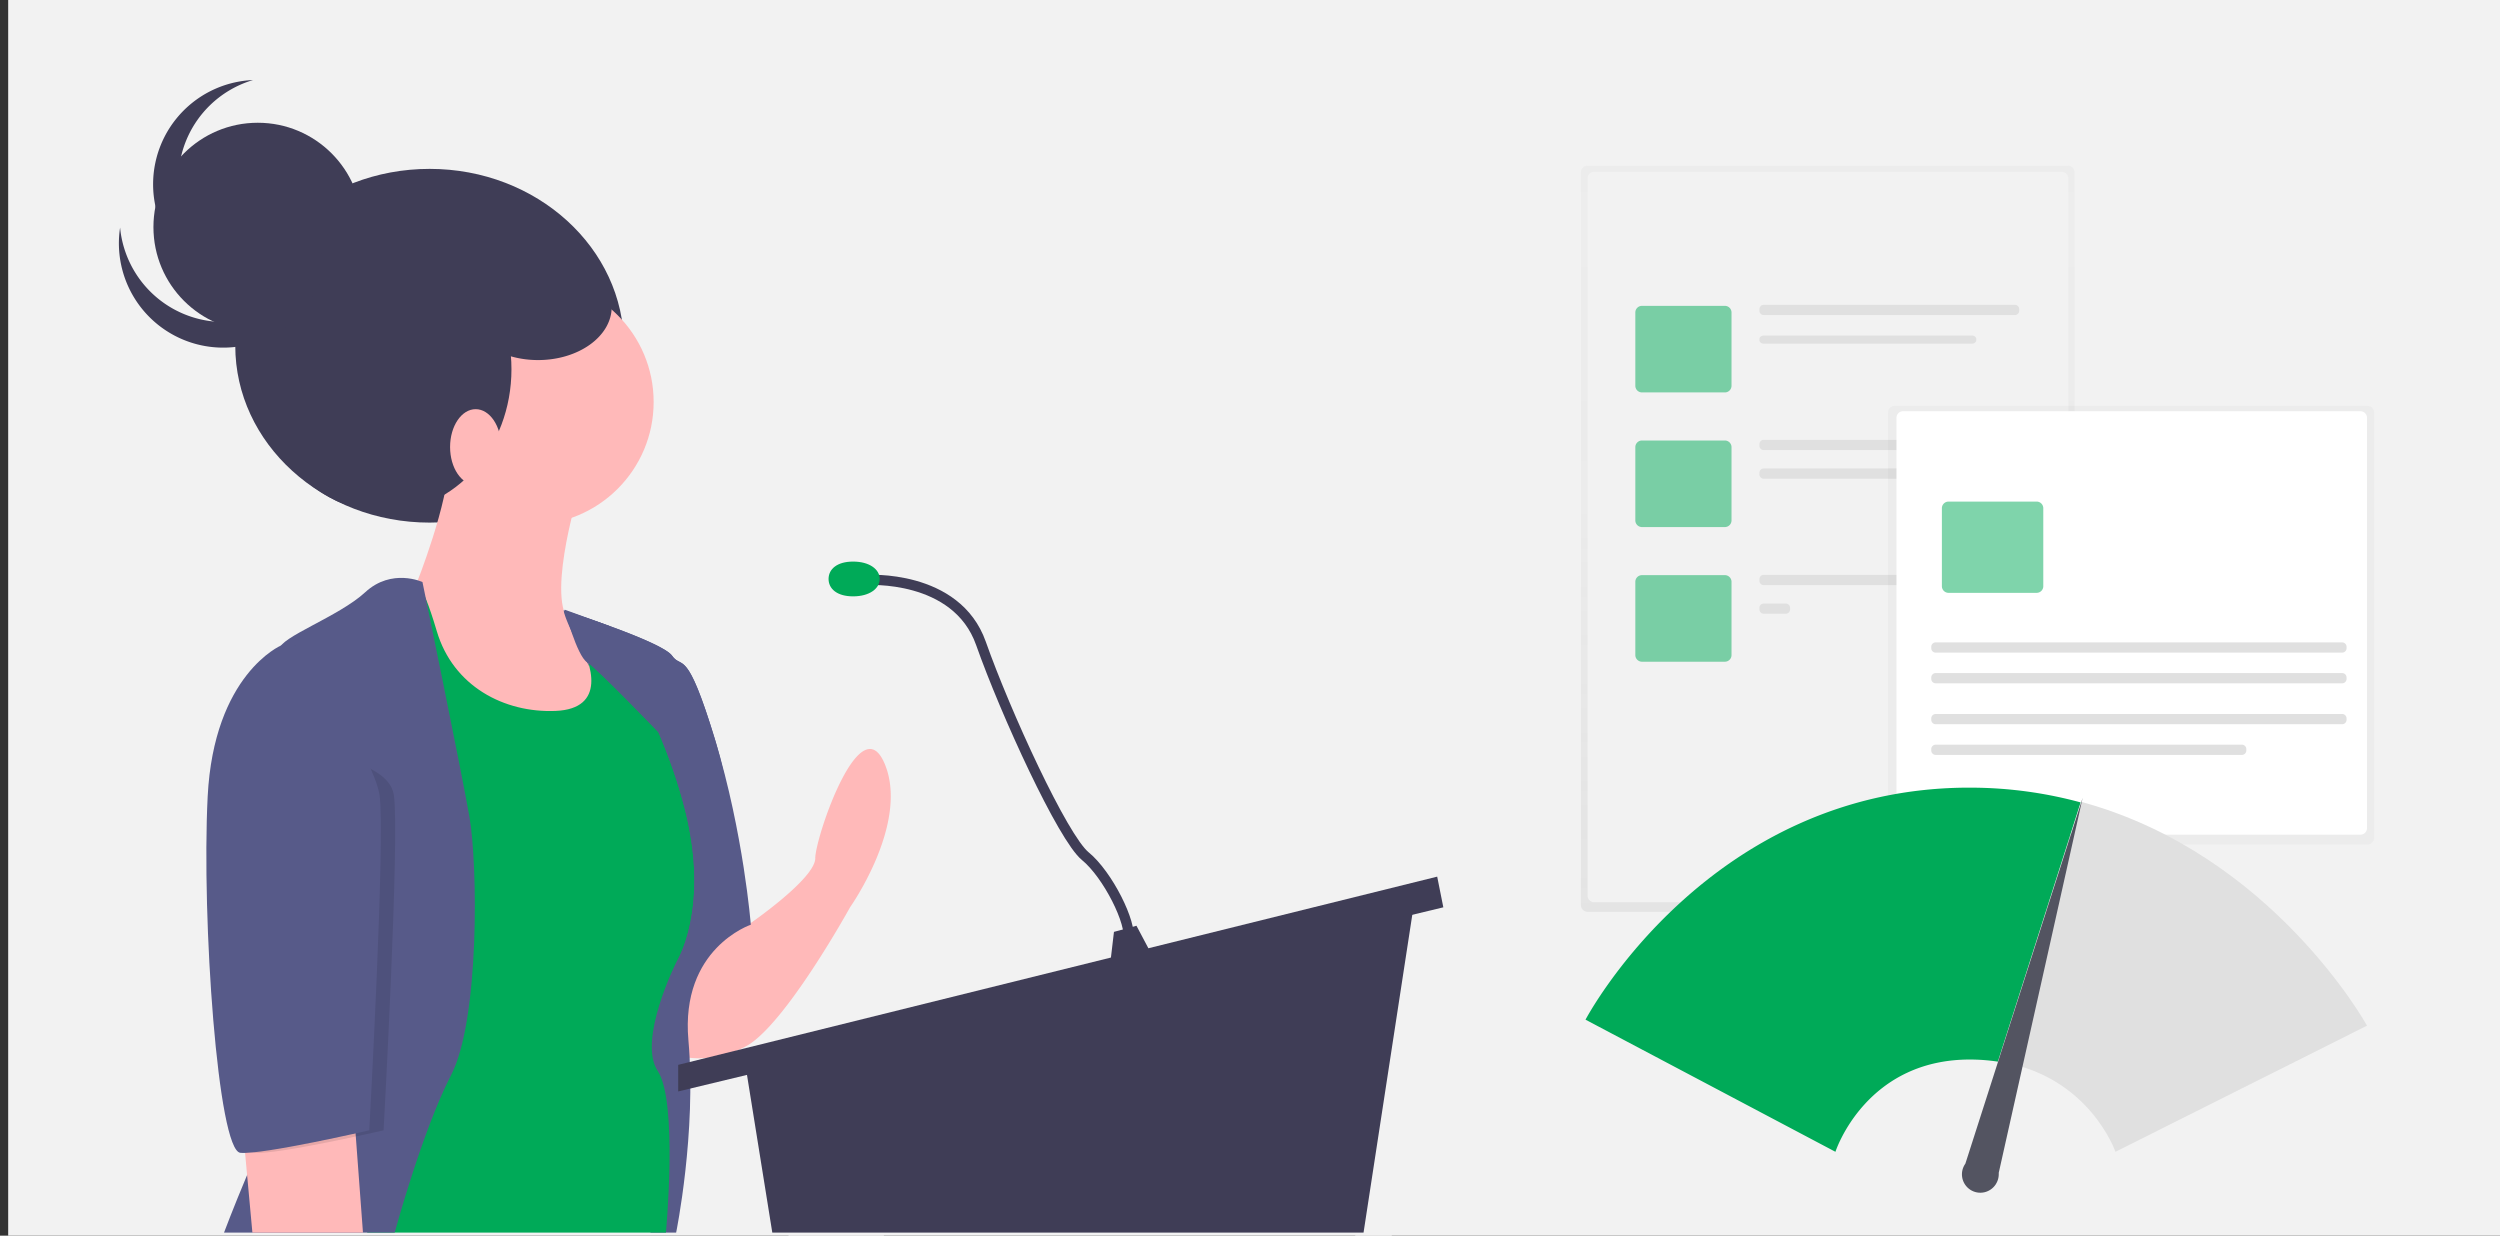<svg width="1222" height="604" fill="none" xmlns="http://www.w3.org/2000/svg"><rect width="100%" height="100%" fill="#333333" stroke="none"/><path fill="#F2F2F2" d="M4 0h1218v604H4z"/><path d="M680.584 566.656l-4.873-60.576-13.926 64.057s.184 16.161.645 33.863h17.841c.601-20.236.313-37.344.313-37.344zM429.99 588.199a123.33 123.33 0 0 1-2.898-17.221l-1.949-20.955c-.82-5.739-1.662-10.795-2.509-15.258-6.208-31.823-12.616-32.974-12.616-32.974-.276.211-.543.445-.819.685a20.802 20.802 0 0 0-2.098 2.214c-10.206 12.973-17.13 46.619-20.768 68.939-2.009 12.329-3.01 21.201-3.01 21.201s.91 3.779 2.15 9.17h46.575a82.79 82.79 0 0 0-2.058-15.801z" fill="#F2F2F2"/><path d="M210 255.45c52.467 0 95-38.705 95-86.45 0-47.745-42.533-86.45-95-86.45s-95 38.705-95 86.45c0 47.745 42.533 86.45 95 86.45z" fill="#3F3D56"/><path d="M366.5 451.5s32-22 32-32 22-75 34-46-17 70-17 70-32 58-51 68-35 4-35 4v-27l18.282-27.057A22.597 22.597 0 0 1 366.5 451.5z" fill="#FFB9B9"/><path d="M275.544 298.336S323.5 313.5 328.5 320.5c5 7 7-5 21 41S367 452 367 452s-34.5 11.5-30.5 56.5-6 94-6 94h-12.484l-27.516-85 33-129s-46.913-79.327-47.956-90.164z" fill="#575A89"/><path d="M259.5 256.5c33.137 0 60-26.863 60-60s-26.863-60-60-60-60 26.863-60 60 26.863 60 60 60z" fill="#FFB9B9"/><path d="M282.5 241.5s-17 56-2 64 32 44 32 44l-26 29h-60l-27-30-11-51 15-12s16-40 16-61 63 17 63 17z" fill="#FFB9B9"/><path d="M287.5 303.5s-12-3-5 9 14 34-11 35-50-12-58-39-11-25-14-24-35 34-35 34l11 62 4 222h146s6-64-4-79 9-53 9-53 17-26 4-76-42-91-47-91z" fill="#00AA58"/><path d="M206.5 284.5s-15-7-28 5-42 22-42 28 25 177 8 207-35 78-35 78h83.413s13.587-50 27.587-77 13-103 9-126-23-115-23-115z" fill="#575A89"/><path d="M118.5 549.5l4.87 53h54.047l-4.917-66-54 13z" fill="#FFB9B9"/><path d="M364.5 521.5l13 81h289l25-163-327 82z" fill="#3F3D56"/><path d="M702.5 428.5l3 15-374 90v-13l371-92z" fill="#3F3D56"/><path d="M544.5 455.5l-2 17 22-3-9-17-11 3z" fill="#3F3D56"/><path d="M423.5 283.5s44-3 56 31 40 95 51 104 23 33 21 41" stroke="#3F3D56" stroke-width="5" stroke-miterlimit="10"/><path d="M430 283c0 4.694-4.992 8.5-13 8.5s-12-3.806-12-8.5 3.992-8.5 12-8.5 13 3.806 13 8.5z" fill="#00AA58"/><path d="M356 439s7.5-31.5-6.5-77.5-16-34-21-41-52.956-22.164-52.956-22.164c.343 3.561 5.638 14.517 12.595 27.624a53.207 53.207 0 0 0-5.639-13.46c-7-12 5-9 5-9 5 0 34 41 47 91s-4 76-4 76L356 439z" fill="#575A89"/><path d="M276 298s5.92 22.458 10.96 25.729c5.04 3.271 34.93 34.325 34.93 34.325L318 333l-16-24-4.256-3.088L276 298z" fill="#575A89"/><path opacity=".1" d="M143 367l1.394-51.5s-32.894 14-35.894 74 5 173 16 174 63-11 63-11 8-145 5-164S143 367 143 367z" fill="#000"/><path d="M145.5 315.5h-8.106s-32.894 14-35.894 74 5 173 16 174 63-11 63-11 8-145 5-164-40-73-40-73z" fill="#575A89"/><path d="M188 250c34.242 0 62-31.116 62-69.5S222.242 111 188 111c-34.242 0-62 31.116-62 69.5s27.758 69.5 62 69.5z" fill="#3F3D56"/><path d="M232.5 237c6.904 0 12.5-8.283 12.5-18.5s-5.596-18.5-12.5-18.5-12.5 8.283-12.5 18.5 5.596 18.5 12.5 18.5z" fill="#FFB9B9"/><path d="M126 162c28.167 0 51-22.833 51-51 0-28.166-22.833-51-51-51-28.166 0-51 22.834-51 51 0 28.167 22.834 51 51 51z" fill="#3F3D56"/><path d="M132.592 151.857a51 51 0 0 1-47.69-.76A50.998 50.998 0 0 1 58.7 111.244a50.992 50.992 0 0 0 70.057 54.744 50.991 50.991 0 0 0 31.119-51.906 50.919 50.919 0 0 1-27.283 37.775z" fill="#3F3D56"/><path d="M98.02 119.43a51 51 0 0 1 4.499-67.861 50.996 50.996 0 0 1 21.184-12.45A50.997 50.997 0 0 0 75.53 98.443a50.99 50.99 0 0 0 23.267 34.863 51.004 51.004 0 0 0 41.531 5.652 50.928 50.928 0 0 1-42.307-19.529zM263 176c19.882 0 36-11.641 36-26s-16.118-26-36-26-36 11.641-36 26 16.118 26 36 26z" fill="#3F3D56"/><path opacity=".5" d="M1010.75 81H776a3.247 3.247 0 0 0-3.247 3.247v358.18a3.247 3.247 0 0 0 3.247 3.247h234.75c1.8 0 3.25-1.454 3.25-3.247V84.247a3.245 3.245 0 0 0-3.25-3.247z" fill="url(#paint0_linear)"/><path d="M1007.75 84H779.246A3.245 3.245 0 0 0 776 87.244v350.512a3.245 3.245 0 0 0 3.246 3.244h228.504c1.8 0 3.25-1.453 3.25-3.244V87.244a3.244 3.244 0 0 0-3.25-3.244z" fill="#F2F2F2"/><path opacity=".5" d="M843.115 149.5h-40.517a3.247 3.247 0 0 0-3.247 3.247v35.819a3.248 3.248 0 0 0 3.247 3.248h40.517a3.248 3.248 0 0 0 3.247-3.248v-35.819a3.247 3.247 0 0 0-3.247-3.247z" fill="#00AA58"/><path d="M984.964 149H862.036c-1.124 0-2.036.968-2.036 2.163v.674c0 1.195.912 2.163 2.036 2.163h122.928c1.124 0 2.036-.968 2.036-2.163v-.674c0-1.195-.912-2.163-2.036-2.163zM963.956 164H862.044c-1.129 0-2.044.775-2.044 1.73v.54c0 .955.915 1.73 2.044 1.73h101.912c1.129 0 2.044-.775 2.044-1.73v-.54c0-.955-.915-1.73-2.044-1.73z" fill="#E0E0E0"/><path opacity=".5" d="M843.115 215.316h-40.517a3.247 3.247 0 0 0-3.247 3.247v35.819a3.247 3.247 0 0 0 3.247 3.247h40.517a3.247 3.247 0 0 0 3.247-3.247v-35.819a3.247 3.247 0 0 0-3.247-3.247z" fill="#00AA58"/><path d="M984.964 215H862.036c-1.124 0-2.036.968-2.036 2.163v.674c0 1.195.912 2.163 2.036 2.163h122.928c1.124 0 2.036-.968 2.036-2.163v-.674c0-1.195-.912-2.163-2.036-2.163zM984.964 229H862.036c-1.124 0-2.036.968-2.036 2.163v.674c0 1.195.912 2.163 2.036 2.163h122.928c1.124 0 2.036-.968 2.036-2.163v-.674c0-1.195-.912-2.163-2.036-2.163z" fill="#E0E0E0"/><path opacity=".5" d="M843.115 281.131h-40.517a3.247 3.247 0 0 0-3.247 3.247v35.82a3.247 3.247 0 0 0 3.247 3.247h40.517a3.247 3.247 0 0 0 3.247-3.247v-35.82a3.247 3.247 0 0 0-3.247-3.247z" fill="#00AA58"/><path d="M984.964 281H862.036c-1.124 0-2.036.968-2.036 2.163v.674c0 1.195.912 2.163 2.036 2.163h122.928c1.124 0 2.036-.968 2.036-2.163v-.674c0-1.195-.912-2.163-2.036-2.163zM872.836 295h-10.672a2.163 2.163 0 0 0-2.164 2.163v.674c0 1.195.969 2.163 2.164 2.163h10.672a2.163 2.163 0 0 0 2.164-2.163v-.674a2.163 2.163 0 0 0-2.164-2.163z" fill="#E0E0E0"/><path opacity=".5" d="M1157.26 198.416H926.119a3.248 3.248 0 0 0-3.248 3.247v207.859a3.248 3.248 0 0 0 3.248 3.248h231.141c1.79 0 3.24-1.454 3.24-3.248V201.663a3.243 3.243 0 0 0-3.24-3.247z" fill="url(#paint1_linear)"/><path d="M1153.76 201H930.237a3.237 3.237 0 0 0-3.237 3.237v200.526a3.237 3.237 0 0 0 3.237 3.237h223.523c1.79 0 3.24-1.449 3.24-3.237V204.237a3.238 3.238 0 0 0-3.24-3.237z" fill="#fff"/><path opacity=".5" d="M995.513 245.175h-43.071a3.247 3.247 0 0 0-3.247 3.247v38.114a3.247 3.247 0 0 0 3.247 3.247h43.071a3.247 3.247 0 0 0 3.247-3.247v-38.114a3.246 3.246 0 0 0-3.247-3.247z" fill="#00AA58"/><path d="M1144.85 314H946.148a2.159 2.159 0 0 0-2.148 2.169v.662c0 1.198.962 2.169 2.148 2.169h198.702c1.19 0 2.15-.971 2.15-2.169v-.662c0-1.198-.96-2.169-2.15-2.169zM1144.85 329H946.148a2.159 2.159 0 0 0-2.148 2.169v.662c0 1.198.962 2.169 2.148 2.169h198.702c1.19 0 2.15-.971 2.15-2.169v-.662c0-1.198-.96-2.169-2.15-2.169zM1144.85 349H946.148a2.159 2.159 0 0 0-2.148 2.169v.662c0 1.198.962 2.169 2.148 2.169h198.702c1.19 0 2.15-.971 2.15-2.169v-.662c0-1.198-.96-2.169-2.15-2.169zM1095.84 364H946.155c-1.19 0-2.155.971-2.155 2.169v.662c0 1.198.965 2.169 2.155 2.169h149.685c1.2 0 2.16-.971 2.16-2.169v-.662a2.16 2.16 0 0 0-2.16-2.169z" fill="#E0E0E0"/><path d="M963.854 385.004C834.954 384.251 775 498.416 775 498.416L897.157 563s14.987-46.567 68.199-45.066c3.748.101 7.486.433 11.193.994L1017 392.214a206.099 206.099 0 0 0-53.146-7.21z" fill="#00AA58"/><path d="M1017.47 392L977 518.886c44.16 6.729 57.03 44.114 57.03 44.114L1157 501.344S1110.8 417.42 1017.47 392z" fill="#E0E0E0"/><path d="M976.98 573.304L1018 390l-57.327 178.796a8.977 8.977 0 0 0-1.521 6.866 8.993 8.993 0 0 0 3.89 5.858 8.981 8.981 0 0 0 12.623-2.852v-.025a8.925 8.925 0 0 0 1.323-4.528 4.862 4.862 0 0 0-.008-.811z" fill="#535461"/><defs><linearGradient id="paint0_linear" x1="893.373" y1="445.674" x2="893.373" y2="81" gradientUnits="userSpaceOnUse"><stop stop-color="gray" stop-opacity=".25"/><stop offset=".54" stop-color="gray" stop-opacity=".12"/><stop offset="1" stop-color="gray" stop-opacity=".1"/></linearGradient><linearGradient id="paint1_linear" x1="101921" y1="98753.9" x2="101921" y2="35078" gradientUnits="userSpaceOnUse"><stop stop-color="gray" stop-opacity=".25"/><stop offset=".54" stop-color="gray" stop-opacity=".12"/><stop offset="1" stop-color="gray" stop-opacity=".1"/></linearGradient></defs></svg>